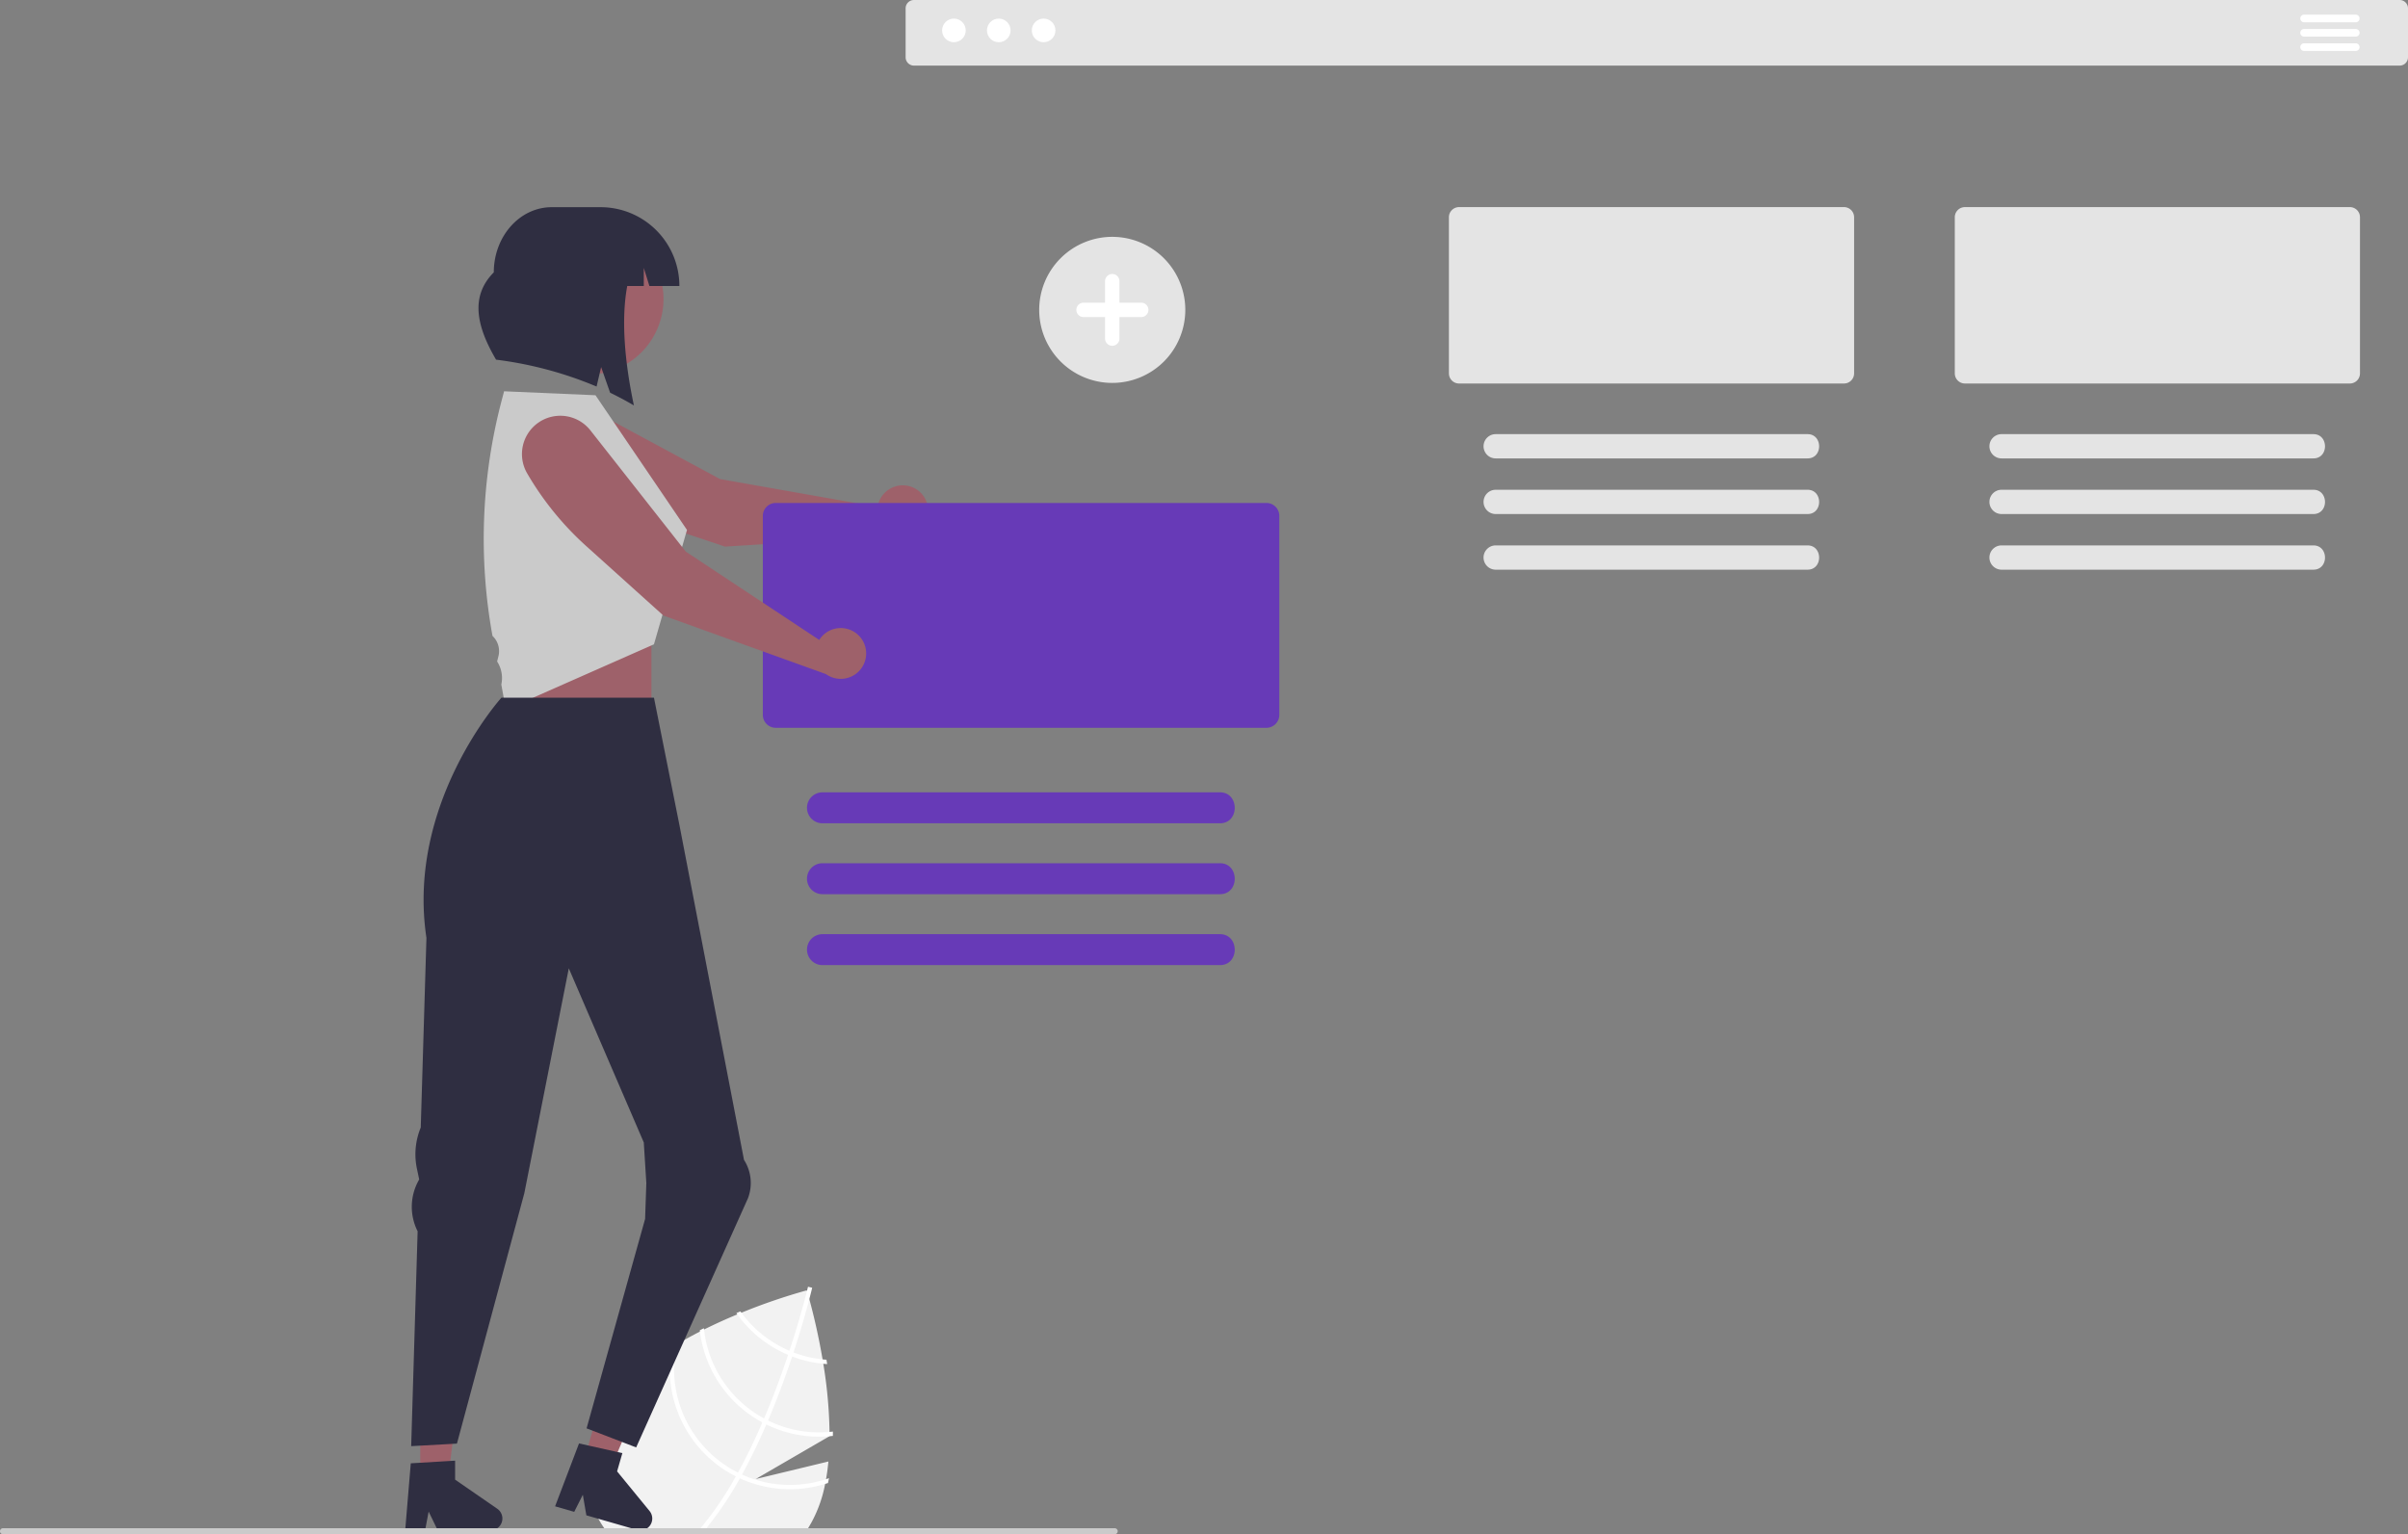 <svg xmlns="http://www.w3.org/2000/svg" data-name="Layer 1" width="947.25" height="603.69" viewBox="0 0 947.25 603.69" xmlns:xlink="http://www.w3.org/1999/xlink"><rect x="0" y="0" width="947.25" height="603.69" fill="#808080" stroke="none"/><path d="M452.655,713.275l-29,16.84,28.59-6.9c-.22,2.36-.52,4.68-.92,6.95-.11.63-.23,1.25-.36,1.87a51.878,51.878,0,0,1-5.25,14.92c-.48.86-.96,1.7-1.46,2.51-.48.82-.98,1.61-1.49,2.38H365.895c-.64-.77-1.25-1.57-1.81-2.38a35.976,35.976,0,0,1-6.18-26.62,44.968,44.968,0,0,1,1.2-5.63,51.568,51.568,0,0,1,1.83-5.57,73.442,73.442,0,0,1,4.41-9.35c3.52-6.34,9.01-12.06,15.48-17.14a108.069,108.069,0,0,1,9.78-6.8q.96-.615,1.95-1.2c1.01-.6,2.02-1.19,3.04-1.76,2.03-1.16,4.08-2.26,6.13-3.3.54-.28,1.07-.55,1.6-.81,4.45-2.22,8.88-4.21,13.1-5.96.53-.22,1.07-.44,1.6-.65a233.308,233.308,0,0,1,25.72-8.81s.03.08.08.25c.13.46.46,1.57.91,3.21,1.25,4.55,3.45,13.23,5.22,23.71.1.57.19,1.15.29,1.73a181.688,181.688,0,0,1,2.45,26.81c.01.56.01,1.11.01,1.67Z" transform="translate(-126.375 -148.155)" fill="#f2f2f2"/><path d="M445.865,654.845c-.01.03-.11.52-.34,1.42-.19.75-.45,1.78-.79,3.06-1.17,4.47-3.25,11.96-6.21,20.98-.17.52-.35,1.06-.53,1.6-2.06,6.17-4.51,12.99-7.34,20-.71,1.76-1.42,3.49-2.15,5.18-.22.53-.44,1.05-.67,1.56q-4.65,10.77-9.57,19.71l-.83,1.49a134.524,134.524,0,0,1-13.19,19.62c-.67.82-1.35,1.61-2.04,2.38h-2.32c.7-.77,1.4-1.57,2.08-2.38a132.146,132.146,0,0,0,13.87-20.4c.28-.49.56-.98.83-1.48,3.53-6.41,6.74-13.11,9.61-19.75.23-.51.45-1.03.67-1.56,3.75-8.78,6.9-17.41,9.44-25.01.18-.54.36-1.08.53-1.61,3.7-11.22,6.02-20.02,6.91-23.54.12-.52.22-.93.29-1.21.07-.26.1-.41.11-.44l.81.19h.01Z" transform="translate(-126.375 -148.155)" fill="#fff"/><path d="M451.485,683.165c-.51-.03-1.02-.08-1.53-.13a44.996,44.996,0,0,1-11.43-2.73c-.53-.21-1.07-.42-1.61-.65a45.858,45.858,0,0,1-4.28-2.11,45.276,45.276,0,0,1-14.61-12.87c-.13-.17-.26-.35-.38-.52q-.78.33-1.59.66c.12.17.24.34.37.51a46.766,46.766,0,0,0,15.39,13.7,48.307,48.307,0,0,0,4.57,2.24c.53.22,1.07.44,1.61.64a46.891,46.891,0,0,0,12.25,2.86c.5.05,1.01.09,1.51.12C451.665,684.295,451.575,683.725,451.485,683.165Z" transform="translate(-126.375 -148.155)" fill="#fff"/><path d="M452.695,711.575a45.37,45.37,0,0,1-24.19-4.49q-.795-.375-1.56-.81a4.233,4.233,0,0,1-.47-.25,45.58,45.58,0,0,1-23.15-34.74c-.02-.17-.04-.35-.06-.52-.54.28-1.08.55-1.61.83.02.17.04.33.07.5a47.226,47.226,0,0,0,23.93,35.41c.2.11.41.23.62.33q.78.42,1.56.81a47.05,47.05,0,0,0,24.82,4.63c.45-.04.9-.09,1.35-.14,0-.57.01-1.13.01-1.7C453.575,711.485,453.135,711.535,452.695,711.575Z" transform="translate(-126.375 -148.155)" fill="#fff"/><path d="M451.325,730.165a45.548,45.548,0,0,1-27.75.21,44.468,44.468,0,0,1-5.31-2.02c-.54-.24-1.07-.5-1.6-.77-.57-.28-1.13-.58-1.68-.88a45.675,45.675,0,0,1-23.39-42.39,43.763,43.763,0,0,1,.96-7.16c.03-.16.06-.32.1-.48-.66.41-1.32.82-1.97,1.24-.03.15-.06.29-.08.44a46.771,46.771,0,0,0-.73,9.79,47.253,47.253,0,0,0,24.28,40.03c.56.31,1.12.61,1.68.89.53.27,1.07.53,1.6.78a47.175,47.175,0,0,0,33.53,2.19c.37-.1.74-.22,1.11-.34.15-.64.28-1.28.4-1.92C452.095,729.915,451.715,730.045,451.325,730.165Z" transform="translate(-126.375 -148.155)" fill="#fff"/><rect x="200.25" y="246.52" width="56" height="56" fill="#9e616a"/><polygon points="165.326 581.214 176.36 581.213 181.608 538.656 165.324 538.657 165.326 581.214" fill="#9e616a"/><path d="M321.985,741.805l-16.58-11.45v-7.47l-1.88.11-11.82.71-3.74.22-2.13,25.54-.07.85h7.83l.16-.85,1.24-6.54,3.17,6.54.41.85H319.335a4.679,4.679,0,0,0,4.67-4.66A4.671,4.671,0,0,0,321.985,741.805Z" transform="translate(-126.375 -148.155)" fill="#2f2e41"/><polygon points="229.853 574.209 240.457 577.258 257.265 537.81 241.615 533.309 229.853 574.209" fill="#9e616a"/><path d="M381.895,742.695l-12.77-15.59,2.07-7.18-1.84-.41-10.25-2.3-1.31-.29-3.65-.82-9.41,24.75,7.52,2.17,3.39-6.72,1.39,8.09,4.74,1.36,12.89,3.71,2.33.67a4.663,4.663,0,0,0,4.9-7.44Z" transform="translate(-126.375 -148.155)" fill="#2f2e41"/><path d="M1070.355,148.155H485.895a3.28,3.28,0,0,0-3.27,3.28v19.25a3.28,3.28,0,0,0,3.27,3.28h584.46a3.28,3.28,0,0,0,3.27-3.28v-19.25A3.28,3.28,0,0,0,1070.355,148.155Z" transform="translate(-126.375 -148.155)" fill="#e4e4e4"/><circle id="b5b16cf8-67a2-4f26-b1bf-3e43b6764a92" data-name="Ellipse 90" cx="375.249" cy="11.965" r="4.648" fill="#fff"/><circle id="b66c556c-a3ce-485d-a169-682ae89102b6" data-name="Ellipse 91" cx="392.89" cy="11.965" r="4.648" fill="#fff"/><circle id="b9ccba63-6bb8-47f6-85e8-d2b1a1d873e2" data-name="Ellipse 92" cx="410.533" cy="11.965" r="4.648" fill="#fff"/><path d="M1053.065,153.915h-20.31a1.505,1.505,0,1,0,0,3.01h20.31a1.505,1.505,0,1,0,0-3.01Z" transform="translate(-126.375 -148.155)" fill="#fff"/><path d="M1053.065,159.555h-20.31a1.505,1.505,0,1,0,0,3.01h20.31a1.505,1.505,0,1,0,0-3.01Z" transform="translate(-126.375 -148.155)" fill="#fff"/><path d="M1053.065,165.195h-20.31a1.505,1.505,0,1,0,0,3.01h20.31a1.505,1.505,0,1,0,0-3.01Z" transform="translate(-126.375 -148.155)" fill="#fff"/><path d="M1050.755,229.645H899.325a3.99,3.99,0,0,0-3.98,3.98v61.45a3.99,3.99,0,0,0,3.98,3.98h151.43a3.984,3.984,0,0,0,3.98-3.98v-61.45A3.984,3.984,0,0,0,1050.755,229.645Z" transform="translate(-126.375 -148.155)" fill="#e4e4e4"/><path d="M1036.335,318.975H913.745a4.775,4.775,0,0,0,0,9.55H1036.335C1042.555,328.615,1042.495,318.885,1036.335,318.975Z" transform="translate(-126.375 -148.155)" fill="#e4e4e4"/><path d="M1036.335,340.865H913.745a4.775,4.775,0,0,0,0,9.55H1036.335C1042.555,350.505,1042.495,340.775,1036.335,340.865Z" transform="translate(-126.375 -148.155)" fill="#e4e4e4"/><path d="M1036.335,362.755H913.745a4.775,4.775,0,0,0,0,9.55H1036.335C1042.555,372.395,1042.495,362.665,1036.335,362.755Z" transform="translate(-126.375 -148.155)" fill="#e4e4e4"/><path d="M851.755,229.645H700.325a3.99,3.99,0,0,0-3.98,3.98v61.45a3.99,3.99,0,0,0,3.98,3.98H851.755a3.984,3.984,0,0,0,3.98-3.98v-61.45A3.984,3.984,0,0,0,851.755,229.645Z" transform="translate(-126.375 -148.155)" fill="#e4e4e4"/><path d="M837.335,318.975H714.745a4.775,4.775,0,0,0,0,9.55H837.335C843.555,328.615,843.495,318.885,837.335,318.975Z" transform="translate(-126.375 -148.155)" fill="#e4e4e4"/><path d="M837.335,340.865H714.745a4.775,4.775,0,0,0,0,9.55H837.335C843.555,350.505,843.495,340.775,837.335,340.865Z" transform="translate(-126.375 -148.155)" fill="#e4e4e4"/><path d="M837.335,362.755H714.745a4.775,4.775,0,0,0,0,9.55H837.335C843.555,372.395,843.495,362.665,837.335,362.755Z" transform="translate(-126.375 -148.155)" fill="#e4e4e4"/><path d="M472.043,345.862a10.024,10.024,0,0,0-.423,1.747l-62.004-10.96-53.408-28.799a15.08,15.08,0,0,0-16.097,25.418l0,0A118.971,118.971,0,0,0,372.847,350.264l38.72,12.969,67.821-4.347a9.997,9.997,0,1,0-7.345-13.024Z" transform="translate(-126.375 -148.155)" fill="#9e616a"/><path d="M624.555,346.055h-193.02a5.087,5.087,0,0,0-5.08,5.08v78.31a5.087,5.087,0,0,0,5.08,5.08h193.02A5.085,5.085,0,0,0,629.625,429.445v-78.31A5.085,5.085,0,0,0,624.555,346.055Z" transform="translate(-126.375 -148.155)" fill="#673ab7"/><path d="M606.175,459.915H449.915a6.09,6.09,0,0,0,0,12.18H606.175C614.105,472.205,614.025,459.805,606.175,459.915Z" transform="translate(-126.375 -148.155)" fill="#673ab7"/><path d="M606.175,487.815H449.915a6.09,6.09,0,0,0,0,12.18H606.175C614.105,500.105,614.025,487.705,606.175,487.815Z" transform="translate(-126.375 -148.155)" fill="#673ab7"/><path d="M606.175,515.725H449.915a6.085,6.085,0,1,0,0,12.17H606.175C614.105,528.005,614.025,515.615,606.175,515.725Z" transform="translate(-126.375 -148.155)" fill="#673ab7"/><circle cx="357.654" cy="265.793" r="29.729" transform="translate(-173.494 303.973) rotate(-61.337)" fill="#9e616a"/><path d="M362.625,229.675H343.421c-12.59,0-22.796,11.482-22.796,25.646-9.5,9.539-6.649,21.489.889,34.354a149.225,149.225,0,0,1,39.541,10.576l1.792-7.654,3.536,10.081q4.717,2.285,9.354,4.998c-3.608-16.951-5.093-33.863-2.616-47H379.625v-7.118l2.208,7.118h11.792V260.675A31,31,0,0,0,362.625,229.675Z" transform="translate(-126.375 -148.155)" fill="#2f2e41"/><path d="M360.625,303.675,324.67,302.116l-.967,3.674a213.669,213.669,0,0,0-3.599,92.57l0,0h0a8.242,8.242,0,0,1,2.345,8.007l-.516,2.059.048.075a12.062,12.062,0,0,1,1.601,9.005v0l1.798,9.902L383.625,401.675l13-45Z" transform="translate(-126.375 -148.155)" fill="#cacaca"/><path d="M449.732,398.519a10.024,10.024,0,0,0-1.084,1.434L396.144,365.196l-37.51-47.694a15.08,15.08,0,0,0-24.891,16.9l0,0a118.971,118.971,0,0,0,23.253,28.631l30.346,27.323,63.937,23.035a9.997,9.997,0,1,0-1.548-14.872Z" transform="translate(-126.375 -148.155)" fill="#9e616a"/><path d="M563.908,298.82a28.735,28.735,0,1,1,28.735-28.735A28.735,28.735,0,0,1,563.908,298.82Z" transform="translate(-126.375 -148.155)" fill="#e4e4e4"/><path d="M575.247,267.25h-8.504v-8.504a2.835,2.835,0,0,0-5.669,0V267.25h-8.504a2.835,2.835,0,0,0,0,5.669h8.504v8.504a2.835,2.835,0,0,0,5.669,0v-8.504h8.504a2.835,2.835,0,1,0,0-5.669Z" transform="translate(-126.375 -148.155)" fill="#fff"/><path d="M420.614,619.614a16.874,16.874,0,0,0-1.57-15.088L393.625,472.675l-10-50h-60s-37.5,41.5-29.5,94.5l-2.239,74.64a27.448,27.448,0,0,0-1.503,16.186l.891,4.222-.344.636a21.334,21.334,0,0,0-.269,19.772L288.125,717.175l18-1,26.5-98.5,17.5-88.5,29.5,68.5,1,16-.485,14.103L357.125,710.175l19.5,7.5Z" transform="translate(-126.375 -148.155)" fill="#2f2e41"/><path d="M566.055,750.655a1.193,1.193,0,0,1-1.19,1.19H127.565a1.19,1.19,0,0,1,0-2.38H564.865A1.187,1.187,0,0,1,566.055,750.655Z" transform="translate(-126.375 -148.155)" fill="#cacaca"/></svg>